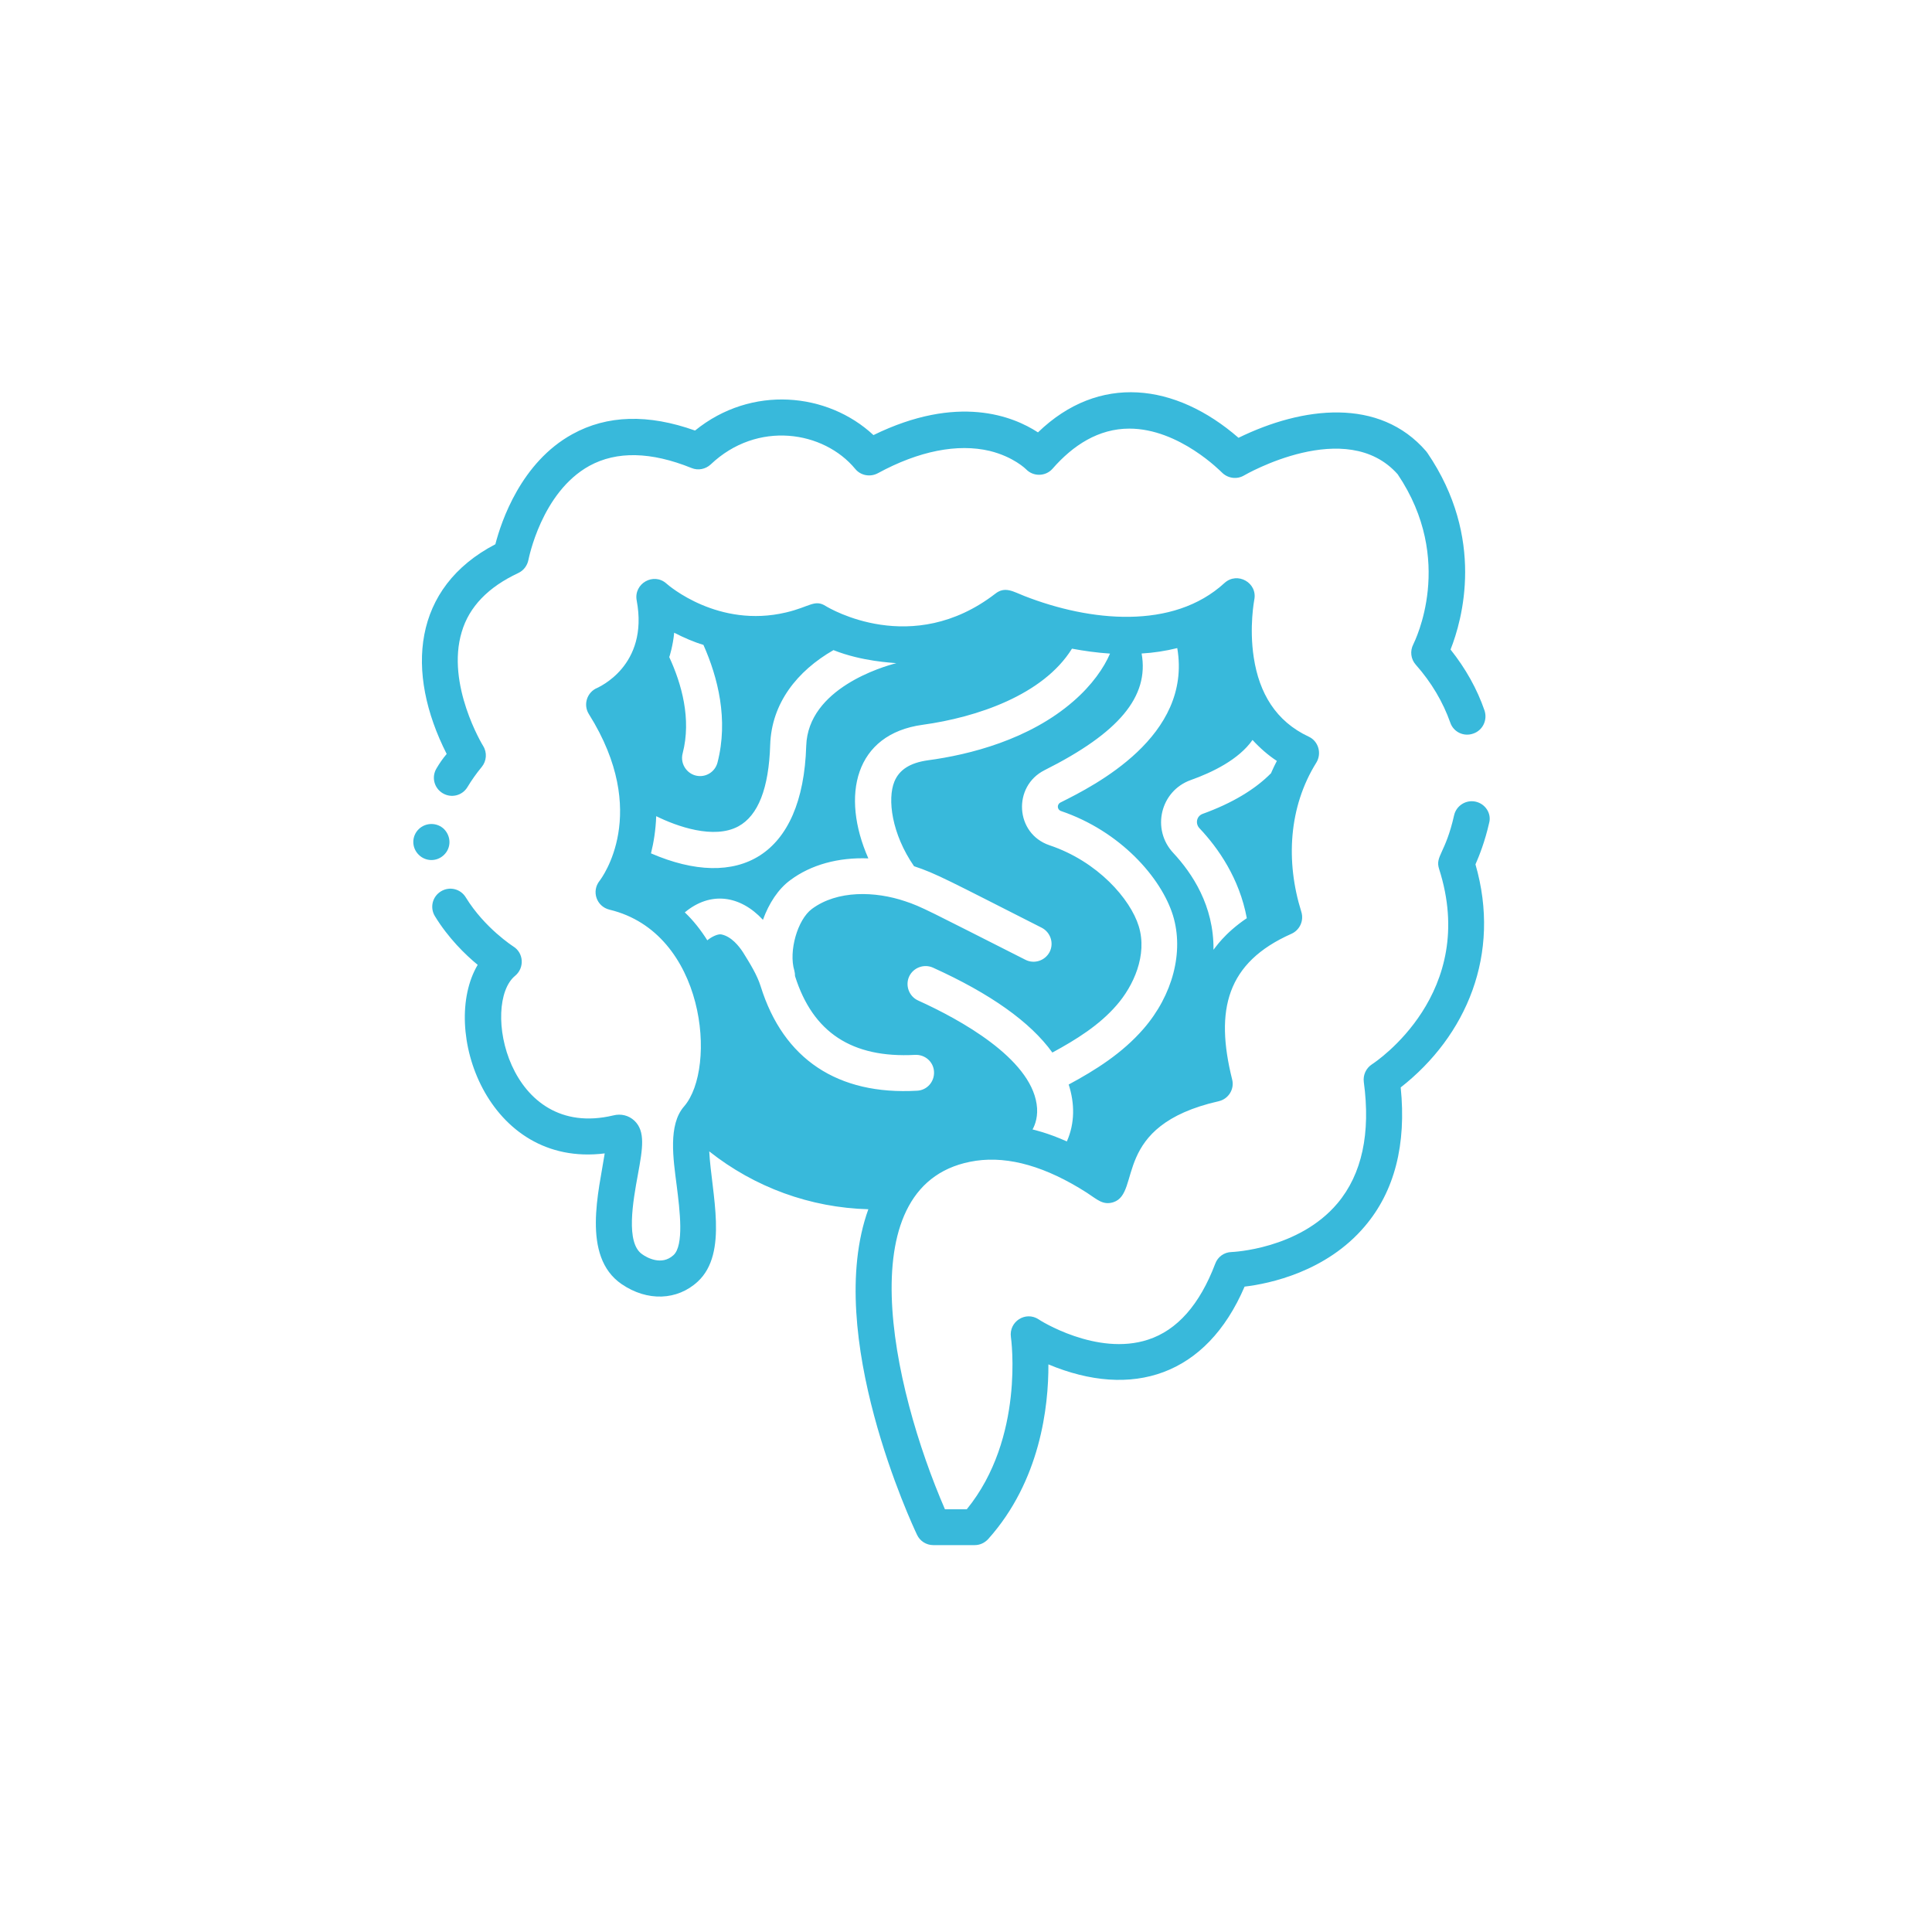 <?xml version="1.0" encoding="utf-8"?>
<!-- Generator: Adobe Illustrator 21.0.0, SVG Export Plug-In . SVG Version: 6.00 Build 0)  -->
<svg version="1.1" xmlns="http://www.w3.org/2000/svg" xmlns:xlink="http://www.w3.org/1999/xlink" x="0px" y="0px" width="2000px"
	 height="2000px" viewBox="0 0 2000 2000" style="enable-background:new 0 0 2000 2000;" xml:space="preserve">
<style type="text/css">
	.st0{fill:none;}
	.st1{fill:#38B9DB;}
	.st2{display:none;}
</style>
<g id="Layer_1">
	<rect x="445" y="495.8" class="st0" width="1110.9" height="1008.5"/>
	<g>
		<path class="st1" d="M451.9,795.4c-5.4,8.9-2.6,20.3,6.3,25.7c8.9,5.4,20.3,2.6,25.7-6.3c4.2-7,9.1-14,14.9-21
			c4.9-6.1,5.6-14.7,1.4-21.5c-0.5-0.7-38.7-63.7-22.2-118.2c7.7-26.1,27.5-46.4,58.5-60.9c5.6-2.6,9.3-7.7,10.5-13.5
			c0.2-0.7,13.3-70,63.2-97.5c28.2-15.4,63.7-14.7,105.7,2.3c6.8,2.8,14.5,1.2,19.8-3.7c48.3-45.9,117.1-34.8,149.7,4.7
			c5.6,6.8,15.4,8.6,23.3,4.4c42.4-23.1,82.6-31,115.9-23.1c24.7,6.1,37.5,18.9,37.5,18.9c7.5,7.9,20.3,7.7,27.5-0.5
			c21.2-24.3,47.6-41.5,79.5-41.5c51.8,0,95.2,45,95.6,45.2c6.1,6.3,15.6,7.7,23.1,3.3c1.2-0.7,105.9-61.3,159.1-1.2
			c59.9,88.9,17.7,172.6,16.1,176.1c-3.5,6.8-2.6,15.2,2.6,21c16.3,18.4,28.2,38.7,35.7,59.9c3.3,9.8,14,14.9,23.8,11.4
			c9.8-3.3,14.9-14,11.7-23.8c-7.7-22.4-19.6-43.6-35.2-63.2c12.1-30.6,36.2-115.2-24-203.6c-0.5-0.5-0.9-1.2-1.2-1.6
			c-48.5-56.2-128-46.4-194.3-14c-65.3-56.7-144.4-66.7-207.6-5.6c-25.7-16.8-83-39.9-170.3,2.8c-47.3-44.1-126.2-52.2-184.7-4.7
			c-48.5-17.3-91-16.1-126.9,3.7c-53.2,29.2-73.7,90.3-79.8,114c-85.8,44.8-93.5,132.2-50.4,217.1
			C458.2,785.4,454.9,790.3,451.9,795.4L451.9,795.4z"/>
		<path class="st1" d="M1527.7,829.9c-10-2.3-20.1,4-22.4,14c-8.9,39.6-19.8,42.2-15.6,55.5c41.3,128.5-65.1,199.6-69.5,202.4
			c-6.1,4-9.3,11-8.4,18.2c7.2,53.2-1.9,95.4-27.1,125.5c-40.1,47.8-109.2,50.6-109.9,50.6c-7.5,0.2-14.2,4.9-16.8,12.1
			c-16.1,42.4-39.4,68.8-69.5,78.6c-53.2,17.5-112.9-20.5-113.3-21c-13.5-8.9-31,2.3-28.7,18.4c0.2,1.2,14.5,104.3-45.7,178.2h-22.6
			c-55-126.9-102.6-341,32.2-360.8c34.1-4.9,72.5,6.1,114.7,33.1c10.5,6.8,16.6,13.3,27.5,9.8c29.4-9.6-2.8-79.1,108.9-104.5
			c10.3-2.3,16.6-12.6,14-22.6c-18-72.1-5.6-121,61.3-150.7c8.4-3.7,13.3-13.3,10.3-22.9c-16.3-52-13.1-108.5,15.6-154.4
			c5.8-9.6,2.1-22.2-7.9-26.8c-34.1-15.9-51.3-45.2-56.9-81.9c-4.9-31.7,0.5-59.5,0.5-59.7c3.7-17.7-17.5-29.6-30.8-17.5
			c-53.4,49-139.5,39.9-207.1,13.5c-11.4-4.4-20.1-10.5-30.3-2.3c-86.1,66.2-171.7,14.9-175.2,12.8c-11.7-7.5-16.6,0.7-41.3,6.5
			c-70,16.6-121.5-27.8-123.8-29.9c-13.3-11.9-34.1,0-30.8,17.5c12.8,68.1-40.3,90-40.8,90.5c-10.7,4.4-14.9,17.5-8.6,27.3
			c64.1,102.2,13.1,169.6,11,172.4c-8.6,10.7-3.3,26.6,10.3,29.9c99.4,23.8,111.5,164,77.2,203.6c-16.8,19.1-11.2,54.6-7.7,81.9
			c3.3,26.1,7.7,62-3.3,72.1c-12.4,11.4-28,2.3-32.4-0.9c-17.3-11.7-9.6-54.6-4.4-82.8c4.9-26.8,7.9-44.5-3.7-55.5
			c-5.8-5.4-13.8-7.5-21.9-5.4c-109.2,25.9-136.9-115.7-101.5-144.6c9.8-8.2,8.9-23.6-1.9-30.3c-0.2-0.2-29.6-18.9-49.2-50.8
			c-5.4-8.9-16.8-11.7-25.7-6.3c-8.9,5.4-11.7,16.8-6.3,25.7c13.8,22.6,31.5,39.9,44.3,50.4c-39.4,66.5,9.8,210.4,131.5,195.2
			c-5.8,38-24.5,106.6,17.5,135.3c26.6,18.2,57.6,17,78.8-2.6c32-29.6,14.2-91.2,11.9-134.8c47.1,37.3,104.7,58.3,164.7,59.9
			c-46.9,129.9,46.2,328.2,50.4,337c3,6.5,9.6,10.7,16.8,10.7h42.9c5.4,0,10.3-2.3,14-6.3c53.9-60.2,62.5-137.1,62.3-180.8
			c86.5,36.2,163.5,11.9,203.1-80.5c25.7-3,84.7-15.4,124.5-62.5c30.8-36.2,43.1-84.7,37.1-143.7c67.9-53.2,104.3-137.8,77.4-230.9
			c3.7-8.4,9.8-23.6,14.2-43.1C1544.1,842.3,1537.8,832.2,1527.7,829.9L1527.7,829.9z M927.9,686.5c-13.8,3.5-91.4,26.1-93.3,85.6
			c-3.5,115.2-70.7,150.2-160.7,111.3c2.8-11.2,4.9-24.3,5.4-38.5c21.2,10.5,59.7,24.3,85.1,10.5c20.5-11.2,31.5-39.4,32.9-84.4
			c1.4-43.1,28-76.5,65.5-98C892.4,684.8,923.7,686,927.9,686.5z M692.8,680.2c0.2,0,4-12.6,5.1-25.2c10,5.1,20.3,9.6,30.3,12.6
			c14.9,33.6,26.1,77.2,14.5,122c-2.3,8.4-9.8,13.8-18,13.8c-12.1,0-21.2-11.7-18-23.6C715.9,744.3,705.6,707.9,692.8,680.2
			L692.8,680.2z M787.5,1021.2c-3.7-11.9-11-23.6-18.4-35.5c-4-6.1-11.9-16.3-22.4-18.4c-3.7-0.7-10.3,2.6-14.5,6.1
			c-6.5-10.3-14.2-20.3-23.3-28.9c26.6-22.2,57.4-17.7,80.9,7.7c6.1-17,15.9-32,28.2-41c21.5-16.1,49.9-23.8,80.9-22.6
			c-28.7-65.1-14-128.7,56.2-138.3c56-7.7,124.8-30.8,154.6-78.8c12.4,2.3,25.7,4.2,39.4,5.1c-6.3,14.7-18.7,32.7-38,49.4
			c-45.5,39.6-107.3,55.3-150.9,61.1c-18,2.6-29.2,9.6-34.3,21.9c-7.5,18.2-2.8,54.3,20.3,87.7c22.9,7.5,36.9,15.4,132.2,63.7
			c9.1,4.7,12.8,15.9,8.2,25c-4.7,9.1-15.9,12.8-25,8.2c-100.5-50.8-107.5-55-124.5-60.6c-31-10.5-70.2-11.7-96.6,7.9
			c-14.9,11-24.3,43.8-18.2,63.9c0.5,1.9,0.7,3.7,0.7,5.6c18.4,58.5,59,85.1,124.3,81.6c10.3-0.5,19.1,7.2,19.6,17.5
			c0.5,10.3-7.2,19.1-17.5,19.6C867.2,1133.8,811,1096.5,787.5,1021.2L787.5,1021.2z M1315.7,800.5c-16.6,16.8-40.3,31-70.7,42
			c-6.3,2.3-7.9,10-3.3,14.9c19.4,20.5,41.3,51.8,49,93.1c-23.6,15.9-33.1,31.3-34.5,32.7c0.5-45.7-22.2-79.3-41.5-100.1
			c-23.1-24.5-13.5-64.4,18-75.6c22.2-7.9,49.7-21.2,63.9-41.5c7.7,8.4,16.3,15.9,25.2,21.7C1317.8,795.2,1314.3,804,1315.7,800.5z
			 M1104.4,1181.6c-20.3-9.1-34.5-12.1-35.5-12.4c2.8-5.1,6.1-14.2,4.2-26.4c-7.2-47.6-78.8-87.2-122.7-107.1
			c-9.3-4.2-13.5-15.4-9.3-24.7c4.2-9.3,15.4-13.5,24.7-9.3c59.2,26.8,100.8,56.2,123.6,87.9c24.5-13.3,48.5-28.2,66.5-49
			c17.3-19.8,32.2-51.8,22.9-81.9c-8.6-27.8-42.2-66.9-92.4-83.7c-35.7-12.1-38.2-61.1-5.1-77.7c76.7-38.5,108.5-76,100.5-120.8
			c12.4-0.7,24.7-2.6,36.9-5.6c15.6,91.4-85.8,142.3-120.8,159.8c-4,1.9-3.7,7.5,0.5,8.9c61.3,20.8,103.8,69,115.9,108.2
			c11.4,37.5-0.2,82.3-30.6,117.3c-21.9,25.2-49.7,42.7-77.4,57.6C1112.6,1142.2,1112.8,1162.7,1104.4,1181.6z"/>
		<path class="st1" d="M459.8,858.4c-7.2-7.2-19.1-7.2-26.4,0s-7.5,18.9,0,26.4c7.2,7.2,18.9,7.5,26.4,0
			C467,877.7,467.2,866.1,459.8,858.4z"/>
	</g>
</g>
<g id="Layer_2" class="st2">
</g>
</svg>
